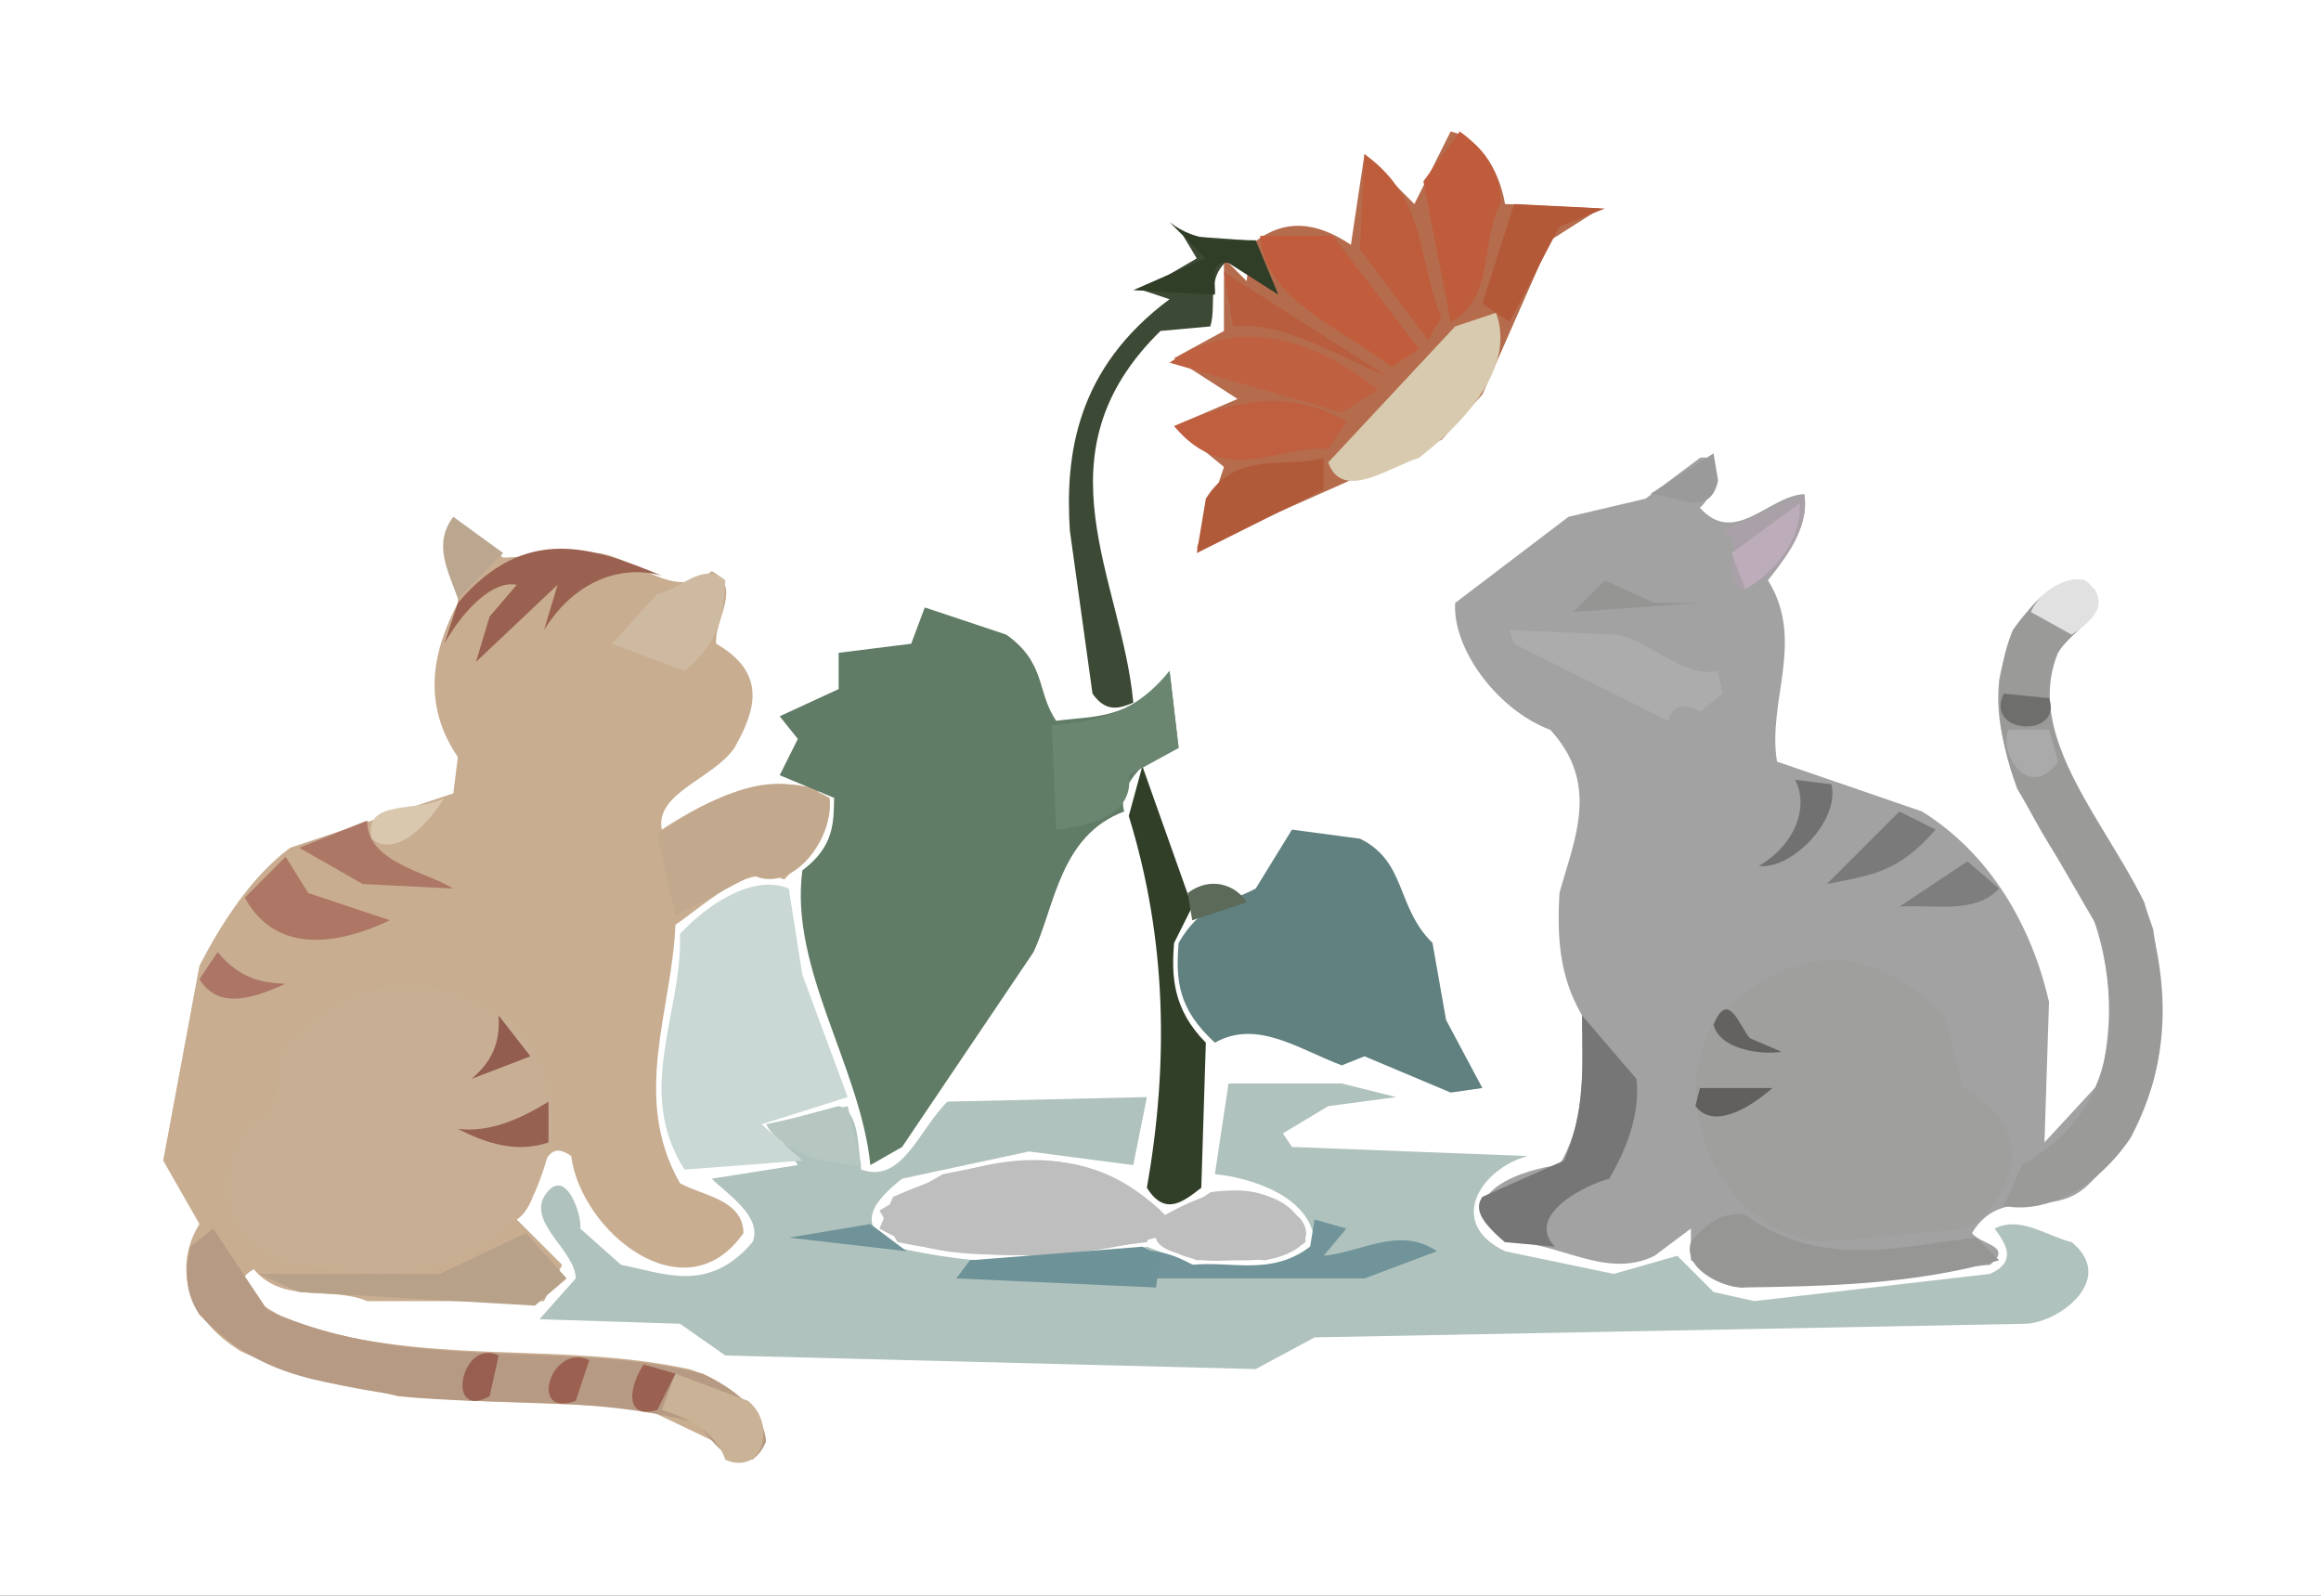 <?xml version="1.0" ?>
<svg xmlns="http://www.w3.org/2000/svg" version="1.1" width="512" height="352">
  <rect width="100%" height="100%" fill="#333333" stroke="none"/>
  <defs/>
  <g>
    <path d="M 0.0 0.0 L 512.0 0.0 L 512.0 352.0 L 0.0 352.0 L 0.0 0.0" stroke-width="0.0" fill="rgb(255, 255, 255)" opacity="1.0" stroke="rgb(0, 0, 0)" stroke-opacity="0.0" stroke-linecap="round" stroke-linejoin="round"/>
    <path d="M 0.0 2.0 L 0.0 351.0 L 511.0 351.0 L 511.0 2.0 L 0.0 2.0" stroke-width="2.0" fill="rgb(255, 255, 255)" opacity="1.0" stroke="rgb(0, 0, 0)" stroke-opacity="0.0" stroke-linecap="round" stroke-linejoin="round"/>
    <path d="M 346.0 114.0 L 321.0 133.0 C 320.381 143.062 330.2 156.557 342.0 161.0 C 352.996 173.0 347.321 185.0 344.0 197.0 C 343.533 206.0 343.728 215.0 349.0 224.0 C 348.859 235.0 350.388 246.0 344.0 257.0 C 337.158 257.596 318.235 263.284 332.0 274.0 C 343.0 273.319 354.0 282.505 365.0 277.0 L 373.0 271.0 L 373.0 278.0 L 384.0 284.0 L 439.0 279.0 C 444.208 274.794 436.981 274.615 435.0 272.0 C 441.775 260.91 452.587 269.631 461.0 261.0 C 480.118 242.333 477.589 223.667 475.0 205.0 C 468.455 184.667 445.637 164.333 454.0 144.0 C 456.917 138.933 465.187 135.719 462.0 130.0 C 450.274 124.136 442.496 141.025 441.0 150.0 C 439.212 166.253 449.099 183.148 460.0 198.0 C 465.847 211.667 466.71 225.333 463.0 239.0 L 451.0 252.0 L 452.0 221.0 C 448.888 207.236 440.966 189.604 424.0 179.0 L 392.0 168.0 C 389.785 154.667 398.318 141.333 390.0 128.0 C 395.117 121.667 399.112 115.333 398.0 109.0 C 390.333 109.275 382.667 120.664 375.0 112.0 C 379.009 108.435 379.971 99.955 375.0 101.0 L 363.0 110.0 L 346.0 114.0" stroke-width="2.0" fill="rgb(162, 162, 162)" opacity="1.0" stroke="rgb(0, 0, 0)" stroke-opacity="0.0" stroke-linecap="round" stroke-linejoin="round"/>
    <path d="M 101.0 115.0 L 101.0 133.0 C 95.051 144.333 93.308 155.667 101.0 167.0 L 100.0 175.0 L 64.0 187.0 C 55.262 193.495 48.821 203.769 44.0 213.0 L 36.0 256.0 L 44.0 270.0 C 38.311 279.181 40.819 290.417 53.0 298.0 C 83.0 312.33 113.0 307.704 143.0 311.0 L 166.0 322.0 C 173.527 313.536 159.18 304.076 152.0 302.0 C 122.333 295.667 92.667 301.723 63.0 291.0 C 59.383 288.544 48.76 283.819 56.0 280.0 C 62.449 287.73 72.915 283.596 81.0 287.0 L 120.0 287.0 L 124.0 279.0 L 114.0 269.0 C 120.19 265.093 118.132 249.429 126.0 255.0 C 128.225 271.88 151.224 290.338 164.0 272.0 C 163.937 264.487 154.623 263.677 150.0 261.0 C 139.191 242.0 148.23 223.0 149.0 204.0 C 157.0 198.408 165.0 190.402 173.0 194.0 C 179.023 187.353 186.641 181.554 180.0 174.0 C 168.667 170.823 157.333 175.53 146.0 183.0 C 144.419 174.947 157.243 171.841 162.0 165.0 C 166.518 157.008 169.491 148.632 158.0 142.0 C 157.384 136.983 163.942 129.356 157.0 126.0 C 148.667 132.812 140.333 123.052 132.0 122.0 L 111.0 123.0 L 101.0 115.0" stroke-width="2.0" fill="rgb(200, 173, 145)" opacity="1.0" stroke="rgb(0, 0, 0)" stroke-opacity="0.0" stroke-linecap="round" stroke-linejoin="round"/>
    <path d="M 119.0 291.0 L 150.0 292.0 L 160.0 299.0 L 277.0 302.0 L 290.0 295.0 L 447.0 292.0 C 454.481 291.583 466.915 282.088 457.0 274.0 C 451.333 272.588 445.667 268.138 440.0 271.0 C 442.873 274.863 444.723 278.369 439.0 281.0 L 387.0 287.0 L 378.0 285.0 L 370.0 277.0 L 356.0 281.0 L 332.0 276.0 C 318.808 269.681 326.857 257.703 337.0 255.0 L 285.0 253.0 L 283.0 250.0 L 293.0 244.0 L 308.0 242.0 L 296.0 239.0 L 271.0 239.0 L 268.0 259.0 C 275.068 259.676 289.137 263.485 290.0 274.0 C 282.0 282.13 274.0 279.169 266.0 280.0 L 253.0 275.0 C 234.333 279.982 215.667 279.351 197.0 275.0 C 188.684 270.0 192.703 265.0 199.0 260.0 L 227.0 254.0 L 250.0 257.0 L 253.0 242.0 L 209.0 243.0 C 202.541 249.415 199.036 261.148 190.0 258.0 C 189.239 253.774 189.707 244.979 185.0 244.0 L 170.0 248.0 L 176.0 257.0 L 157.0 260.0 C 160.101 263.134 168.377 268.39 166.0 274.0 C 156.333 285.331 146.667 280.906 137.0 279.0 L 128.0 271.0 C 128.471 268.23 124.667 256.402 120.0 264.0 C 116.744 270.0 126.938 276.0 127.0 282.0 L 119.0 291.0" stroke-width="2.0" fill="rgb(176, 194, 190)" opacity="1.0" stroke="rgb(0, 0, 0)" stroke-opacity="0.0" stroke-linecap="round" stroke-linejoin="round"/>
    <path d="M 258.0 148.0 C 249.667 158.941 241.333 157.859 233.0 159.0 C 228.62 152.667 230.871 146.333 222.0 140.0 L 204.0 134.0 L 201.0 142.0 L 185.0 144.0 L 185.0 152.0 L 172.0 158.0 L 176.0 163.0 L 172.0 171.0 L 184.0 176.0 C 183.892 181.333 184.091 186.667 177.0 192.0 C 174.122 213.667 189.808 235.333 192.0 257.0 L 199.0 253.0 L 228.0 210.0 C 232.689 200 233.776 184.285 248.0 179.0 C 246.168 173.186 254.133 165.454 260.0 165.0 L 258.0 148.0" stroke-width="2.0" fill="rgb(96, 123, 102)" opacity="1.0" stroke="rgb(0, 0, 0)" stroke-opacity="0.0" stroke-linecap="round" stroke-linejoin="round"/>
    <path d="M 353.0 46.0 L 332.0 45.0 C 331.044 39.132 327.405 30.704 320.0 29.0 L 312.0 45.0 L 301.0 34.0 L 298.0 54.0 C 290.667 49.072 283.333 47.788 276.0 54.0 L 275.0 62.0 L 270.0 57.0 L 270.0 73.0 L 259.0 79.0 L 273.0 88.0 L 259.0 94.0 L 270.0 103.0 L 264.0 121.0 L 318.0 97.0 L 327.0 87.0 L 342.0 53.0 L 353.0 46.0" stroke-width="2.0" fill="rgb(181, 108, 77)" opacity="1.0" stroke="rgb(0, 0, 0)" stroke-opacity="0.0" stroke-linecap="round" stroke-linejoin="round"/>
    <path d="M 115.0 227.0 C 97.646 213.338 77.695 213.42 62.0 232.0 C 60.394 237.376 62.925 245.625 55.0 248.0 C 47.964 257.667 47.662 271.536 61.0 278.0 C 79.913 281.64 103.691 285.784 118.0 263.0 C 122.96 251.333 124.582 239.667 115.0 227.0" stroke-width="2.0" fill="rgb(200, 175, 147)" opacity="1.0" stroke="rgb(0, 0, 0)" stroke-opacity="0.0" stroke-linecap="round" stroke-linejoin="round"/>
    <path d="M 379.0 224.0 C 366.841 241.979 378.728 271.839 402.0 274.0 L 434.0 271.0 C 447.641 260.879 446.796 246.976 433.0 240.0 L 429.0 224.0 C 412.667 207.98 396.333 207.404 379.0 224.0" stroke-width="2.0" fill="rgb(159, 159, 158)" opacity="1.0" stroke="rgb(0, 0, 0)" stroke-opacity="0.0" stroke-linecap="round" stroke-linejoin="round"/>
    <path d="M 260.0 208.0 C 259.33 216.276 259.869 222.559 268.0 230.0 C 277.333 224.722 286.667 231.554 296.0 235.0 L 301.0 233.0 L 320.0 241.0 L 327.0 240.0 L 319.0 225.0 L 316.0 208.0 C 307.922 200.084 310.308 190.028 300.0 185.0 L 285.0 183.0 L 277.0 196.0 C 270.248 199.56 264.947 199.346 260.0 208.0" stroke-width="2.0" fill="rgb(97, 128, 128)" opacity="1.0" stroke="rgb(0, 0, 0)" stroke-opacity="0.0" stroke-linecap="round" stroke-linejoin="round"/>
    <path d="M 459.0 128.0 C 453.836 127.089 447.714 133.724 444.0 139.0 C 439.309 150.667 440.63 162.333 445.0 174.0 L 463.0 205.0 C 466.931 222.257 468.611 244.348 446.0 257.0 L 442.0 266.0 C 451.181 267.821 462.417 262.26 470.0 251.0 C 479.205 233.667 478.565 216.333 473.0 199.0 C 464.359 181.333 447.728 163.667 453.0 146.0 C 454.352 139.808 469.308 133.793 459.0 128.0" stroke-width="2.0" fill="rgb(154, 154, 153)" opacity="1.0" stroke="rgb(0, 0, 0)" stroke-opacity="0.0" stroke-linecap="round" stroke-linejoin="round"/>
    <path d="M 174.0 196.0 C 166.242 192.738 156.125 199.401 150.0 206.0 C 150.591 223.333 139.913 240.667 151.0 258.0 L 177.0 256.0 L 168.0 248.0 L 187.0 242.0 L 177.0 215.0 L 174.0 196.0" stroke-width="2.0" fill="rgb(201, 216, 213)" opacity="1.0" stroke="rgb(0, 0, 0)" stroke-opacity="0.0" stroke-linecap="round" stroke-linejoin="round"/>
    <path d="M 42.0 275.0 C 40.784 280.0 40.676 285.0 44.0 290.0 C 58.667 305.331 73.333 304.507 88.0 308.0 C 110.0 310.184 132.0 307.872 154.0 314.0 C 158.468 320.199 165.037 326.945 169.0 318.0 C 168.503 311.037 161.393 305.992 155.0 303.0 C 123.0 295.137 91.0 303.316 59.0 289.0 L 47.0 271.0 L 42.0 275.0" stroke-width="2.0" fill="rgb(183, 154, 131)" opacity="1.0" stroke="rgb(0, 0, 0)" stroke-opacity="0.0" stroke-linecap="round" stroke-linejoin="round"/>
    <path d="M 194.0 267.0 L 198.0 274.0 C 217.0 277.881 236.0 278.157 255.0 273.0 C 263.0 280.891 271.0 277.039 279.0 278.0 C 283.065 277.261 291.113 274.874 287.0 269.0 C 277.0 258.944 267.0 262.512 257.0 268.0 C 240.667 251.81 224.333 255.725 208.0 259.0 L 194.0 267.0" stroke-width="2.0" fill="rgb(190, 190, 190)" opacity="1.0" stroke="rgb(0, 0, 0)" stroke-opacity="0.0" stroke-linecap="round" stroke-linejoin="round"/>
    <path d="M 194.0 271.0 C 205.667 277.815 217.333 276.423 229.0 277.0 L 253.0 274.0 L 256.0 267.0 C 236.333 249.844 216.667 255.578 197.0 264.0 L 194.0 271.0" stroke-width="2.0" fill="rgb(190, 190, 190)" opacity="1.0" stroke="rgb(0, 0, 0)" stroke-opacity="0.0" stroke-linecap="round" stroke-linejoin="round"/>
    <path d="M 252.0 169.0 L 249.0 180.0 C 257.446 207.333 257.808 234.667 253.0 262.0 C 257.0 268.383 261.0 265.085 265.0 262.0 L 266.0 230.0 C 258.728 222.667 258.388 215.333 259.0 208.0 L 263.0 200.0 L 252.0 169.0" stroke-width="2.0" fill="rgb(49, 62, 40)" opacity="1.0" stroke="rgb(0, 0, 0)" stroke-opacity="0.0" stroke-linecap="round" stroke-linejoin="round"/>
    <path d="M 275.0 53.0 L 261.0 52.0 L 264.0 57.0 L 252.0 64.0 L 258.0 66.0 C 237.495 81.253 234.934 100.15 236.0 117.0 L 241.0 153.0 C 244.0 157.287 247.0 156.256 250.0 155.0 C 247.521 127.667 228.074 100.333 256.0 73.0 L 267.0 72.0 C 268.604 66.549 265.363 59.978 273.0 56.0 C 278.042 61.652 279.454 59.413 275.0 53.0" stroke-width="2.0" fill="rgb(60, 73, 52)" opacity="1.0" stroke="rgb(0, 0, 0)" stroke-opacity="0.0" stroke-linecap="round" stroke-linejoin="round"/>
    <path d="M 183.0 176.0 C 170.333 168.673 157.667 175.575 145.0 184.0 L 149.0 202.0 L 166.0 193.0 C 174.794 197.397 184.096 184.865 183.0 176.0" stroke-width="2.0" fill="rgb(194, 168, 141)" opacity="1.0" stroke="rgb(0, 0, 0)" stroke-opacity="0.0" stroke-linecap="round" stroke-linejoin="round"/>
    <path d="M 317.0 276.0 C 308.667 270.347 300.333 276.253 292.0 277.0 L 297.0 271.0 L 290.0 269.0 L 289.0 275.0 C 280.333 281.538 271.667 278.096 263.0 279.0 C 255.333 274.409 247.667 275.253 240.0 278.0 L 214.0 278.0 L 211.0 282.0 L 301.0 282.0 L 317.0 276.0" stroke-width="2.0" fill="rgb(112, 148, 153)" opacity="1.0" stroke="rgb(0, 0, 0)" stroke-opacity="0.0" stroke-linecap="round" stroke-linejoin="round"/>
    <path d="M 330.0 69.0 L 321.0 72.0 L 293.0 102.0 C 296.092 110.801 306.696 102.908 313.0 101.0 C 324.263 92.281 334.231 80.276 330.0 69.0" stroke-width="2.0" fill="rgb(216, 202, 174)" opacity="1.0" stroke="rgb(0, 0, 0)" stroke-opacity="0.0" stroke-linecap="round" stroke-linejoin="round"/>
    <path d="M 373.0 274.0 C 371.163 279.914 379.97 283.893 384.0 284.0 C 403.0 283.734 422.0 283.365 441.0 278.0 L 436.0 273.0 C 419.0 274.858 402.0 280.163 385.0 268.0 C 381.333 267.41 377.667 268.33 373.0 274.0" stroke-width="2.0" fill="rgb(150, 150, 149)" opacity="1.0" stroke="rgb(0, 0, 0)" stroke-opacity="0.0" stroke-linecap="round" stroke-linejoin="round"/>
    <path d="M 349.0 224.0 C 349.128 234.667 349.748 245.333 345.0 256.0 L 327.0 264.0 C 324.665 267.333 328.184 270.667 332.0 274.0 L 343.0 275.0 C 336.213 267.928 350.159 261.224 355.0 260.0 C 359.249 252.667 361.779 245.333 361.0 238.0 L 349.0 224.0" stroke-width="2.0" fill="rgb(118, 118, 118)" opacity="1.0" stroke="rgb(0, 0, 0)" stroke-opacity="0.0" stroke-linecap="round" stroke-linejoin="round"/>
    <path d="M 258.0 148.0 C 249.333 158.618 240.667 158.985 232.0 160.0 L 233.0 183.0 C 239.858 182.293 250.29 180.065 249.0 171.0 L 260.0 165.0 L 258.0 148.0" stroke-width="2.0" fill="rgb(106, 134, 113)" opacity="1.0" stroke="rgb(0, 0, 0)" stroke-opacity="0.0" stroke-linecap="round" stroke-linejoin="round"/>
    <path d="M 125.0 282.0 L 116.0 272.0 L 97.0 281.0 L 57.0 281.0 L 66.0 285.0 L 118.0 288.0 L 125.0 282.0" stroke-width="2.0" fill="rgb(184, 161, 137)" opacity="1.0" stroke="rgb(0, 0, 0)" stroke-opacity="0.0" stroke-linecap="round" stroke-linejoin="round"/>
    <path d="M 278.0 52.0 C 278.875 66.243 296.266 72.466 307.0 81.0 L 313.0 77.0 L 294.0 52.0 L 278.0 52.0" stroke-width="2.0" fill="rgb(193, 93, 60)" opacity="1.0" stroke="rgb(0, 0, 0)" stroke-opacity="0.0" stroke-linecap="round" stroke-linejoin="round"/>
    <path d="M 322.0 29.0 L 314.0 40.0 L 320.0 71.0 C 329.797 65.836 326.436 53.353 331.0 45.0 C 331.331 39.836 328.665 33.714 322.0 29.0" stroke-width="2.0" fill="rgb(190, 92, 59)" opacity="1.0" stroke="rgb(0, 0, 0)" stroke-opacity="0.0" stroke-linecap="round" stroke-linejoin="round"/>
    <path d="M 258.0 80.0 L 296.0 91.0 L 304.0 86.0 C 290.997 75.495 273.669 68.953 258.0 80.0" stroke-width="2.0" fill="rgb(191, 96, 64)" opacity="1.0" stroke="rgb(0, 0, 0)" stroke-opacity="0.0" stroke-linecap="round" stroke-linejoin="round"/>
    <path d="M 333.0 139.0 L 334.0 142.0 L 368.0 159.0 C 368.965 155.477 371.84 154.925 375.0 157.0 L 380.0 153.0 L 379.0 148.0 C 371.667 149.623 364.333 141.786 357.0 140.0 L 333.0 139.0" stroke-width="2.0" fill="rgb(172, 172, 172)" opacity="1.0" stroke="rgb(0, 0, 0)" stroke-opacity="0.0" stroke-linecap="round" stroke-linejoin="round"/>
    <path d="M 255.0 271.0 C 253.662 276.162 260.859 276.241 264.0 278.0 C 272.0 277.314 280.0 279.969 288.0 274.0 C 287.633 262.96 273.621 261.816 267.0 263.0 L 255.0 271.0" stroke-width="2.0" fill="rgb(189, 190, 189)" opacity="1.0" stroke="rgb(0, 0, 0)" stroke-opacity="0.0" stroke-linecap="round" stroke-linejoin="round"/>
    <path d="M 301.0 34.0 L 300.0 55.0 L 315.0 75.0 L 318.0 70.0 C 312.792 58.29 315.057 44.059 301.0 34.0" stroke-width="2.0" fill="rgb(189, 93, 60)" opacity="1.0" stroke="rgb(0, 0, 0)" stroke-opacity="0.0" stroke-linecap="round" stroke-linejoin="round"/>
    <path d="M 146.0 127.0 C 131.0 120.783 116.0 115.317 101.0 133.0 L 98.0 142.0 C 101.978 134.938 108.549 127.888 114.0 129.0 L 108.0 136.0 L 105.0 146.0 L 123.0 129.0 L 120.0 139.0 C 126.951 127.744 137.461 124.519 146.0 127.0" stroke-width="2.0" fill="rgb(154, 97, 81)" opacity="1.0" stroke="rgb(0, 0, 0)" stroke-opacity="0.0" stroke-linecap="round" stroke-linejoin="round"/>
    <path d="M 259.0 94.0 C 270.333 107.526 281.667 98.241 293.0 99.0 L 297.0 93.0 C 284.333 85.474 271.667 88.475 259.0 94.0" stroke-width="2.0" fill="rgb(191, 95, 63)" opacity="1.0" stroke="rgb(0, 0, 0)" stroke-opacity="0.0" stroke-linecap="round" stroke-linejoin="round"/>
    <path d="M 160.0 128.0 C 155.0 123.708 150.0 130.16 145.0 131.0 L 135.0 142.0 L 151.0 148.0 C 158.845 141.667 159.556 135.333 160.0 128.0" stroke-width="2.0" fill="rgb(206, 186, 161)" opacity="1.0" stroke="rgb(0, 0, 0)" stroke-opacity="0.0" stroke-linecap="round" stroke-linejoin="round"/>
    <path d="M 354.0 46.0 L 334.0 45.0 L 327.0 67.0 L 333.0 71.0 L 344.0 50.0 L 354.0 46.0" stroke-width="2.0" fill="rgb(180, 89, 56)" opacity="1.0" stroke="rgb(0, 0, 0)" stroke-opacity="0.0" stroke-linecap="round" stroke-linejoin="round"/>
    <path d="M 292.0 101.0 C 283.587 103.439 272.775 99.15 266.0 110.0 L 264.0 122.0 L 292.0 108.0 L 292.0 101.0" stroke-width="2.0" fill="rgb(177, 90, 58)" opacity="1.0" stroke="rgb(0, 0, 0)" stroke-opacity="0.0" stroke-linecap="round" stroke-linejoin="round"/>
    <path d="M 256.0 277.0 L 252.0 275.0 L 214.0 278.0 L 211.0 282.0 L 255.0 284.0 L 256.0 277.0" stroke-width="2.0" fill="rgb(109, 146, 151)" opacity="1.0" stroke="rgb(0, 0, 0)" stroke-opacity="0.0" stroke-linecap="round" stroke-linejoin="round"/>
    <path d="M 54.0 198.0 C 61.213 211.173 75.615 207.935 86.0 203.0 L 68.0 197.0 L 63.0 189.0 L 54.0 198.0" stroke-width="2.0" fill="rgb(173, 118, 101)" opacity="1.0" stroke="rgb(0, 0, 0)" stroke-opacity="0.0" stroke-linecap="round" stroke-linejoin="round"/>
    <path d="M 149.0 303.0 L 146.0 311.0 C 151.026 312.592 157.821 315.432 160.0 322.0 C 168.37 325.617 171.332 314.038 165.0 309.0 L 149.0 303.0" stroke-width="2.0" fill="rgb(201, 178, 150)" opacity="1.0" stroke="rgb(0, 0, 0)" stroke-opacity="0.0" stroke-linecap="round" stroke-linejoin="round"/>
    <path d="M 66.0 187.0 L 80.0 195.0 L 100.0 196.0 C 93.911 192.237 80.905 190.221 81.0 181.0 L 66.0 187.0" stroke-width="2.0" fill="rgb(173, 119, 102)" opacity="1.0" stroke="rgb(0, 0, 0)" stroke-opacity="0.0" stroke-linecap="round" stroke-linejoin="round"/>
    <path d="M 398.0 109.0 L 380.0 117.0 C 385.789 119.698 379.159 125.738 384.0 130.0 C 392.283 128.142 399.429 116.483 398.0 109.0" stroke-width="2.0" fill="rgb(170, 161, 168)" opacity="1.0" stroke="rgb(0, 0, 0)" stroke-opacity="0.0" stroke-linecap="round" stroke-linejoin="round"/>
    <path d="M 270.0 60.0 L 272.0 72.0 C 283.333 70.868 294.667 78.47 306.0 83.0 L 270.0 60.0" stroke-width="2.0" fill="rgb(184, 94, 63)" opacity="1.0" stroke="rgb(0, 0, 0)" stroke-opacity="0.0" stroke-linecap="round" stroke-linejoin="round"/>
    <path d="M 250.0 64.0 L 268.0 65.0 C 268.291 62.728 266.594 57.198 271.0 58.0 L 282.0 65.0 L 277.0 53.0 C 270.667 52.848 264.333 53.881 258.0 49.0 L 266.0 57.0 L 250.0 64.0" stroke-width="2.0" fill="rgb(48, 61, 39)" opacity="1.0" stroke="rgb(0, 0, 0)" stroke-opacity="0.0" stroke-linecap="round" stroke-linejoin="round"/>
    <path d="M 190.0 257.0 L 187.0 244.0 L 169.0 248.0 C 172.092 254.023 182.696 257.084 190.0 257.0" stroke-width="2.0" fill="rgb(182, 199, 194)" opacity="1.0" stroke="rgb(0, 0, 0)" stroke-opacity="0.0" stroke-linecap="round" stroke-linejoin="round"/>
    <path d="M 427.0 183.0 L 419.0 179.0 L 403.0 195.0 C 412.988 192.991 418.676 192.518 427.0 183.0" stroke-width="2.0" fill="rgb(123, 122, 122)" opacity="1.0" stroke="rgb(0, 0, 0)" stroke-opacity="0.0" stroke-linecap="round" stroke-linejoin="round"/>
    <path d="M 100.0 114.0 C 95.43 120.0 98.892 126.0 101.0 132.0 L 111.0 122.0 L 100.0 114.0" stroke-width="2.0" fill="rgb(187, 166, 144)" opacity="1.0" stroke="rgb(0, 0, 0)" stroke-opacity="0.0" stroke-linecap="round" stroke-linejoin="round"/>
    <path d="M 404.0 173.0 L 396.0 172.0 C 399.135 178.138 395.855 186.477 388.0 191.0 C 395.062 191.946 405.946 181.062 404.0 173.0" stroke-width="2.0" fill="rgb(114, 113, 113)" opacity="1.0" stroke="rgb(0, 0, 0)" stroke-opacity="0.0" stroke-linecap="round" stroke-linejoin="round"/>
    <path d="M 397.0 111.0 L 382.0 122.0 L 385.0 130.0 C 392.1 125.71 397.412 118.745 397.0 111.0" stroke-width="2.0" fill="rgb(189, 173, 186)" opacity="1.0" stroke="rgb(0, 0, 0)" stroke-opacity="0.0" stroke-linecap="round" stroke-linejoin="round"/>
    <path d="M 441.0 196.0 L 434.0 190.0 L 419.0 200.0 C 426.009 199.397 435.654 201.844 441.0 196.0" stroke-width="2.0" fill="rgb(127, 126, 126)" opacity="1.0" stroke="rgb(0, 0, 0)" stroke-opacity="0.0" stroke-linecap="round" stroke-linejoin="round"/>
    <path d="M 460.0 128.0 C 456.305 126.823 450.038 130.187 448.0 135.0 L 457.0 140.0 C 461.184 137.197 466.284 133.1 460.0 128.0" stroke-width="2.0" fill="rgb(225, 225, 225)" opacity="1.0" stroke="rgb(0, 0, 0)" stroke-opacity="0.0" stroke-linecap="round" stroke-linejoin="round"/>
    <path d="M 121.0 243.0 C 114.333 247.138 107.667 249.84 101.0 249.0 C 107.667 252.48 114.333 254.28 121.0 252.0 L 121.0 243.0" stroke-width="2.0" fill="rgb(151, 97, 82)" opacity="1.0" stroke="rgb(0, 0, 0)" stroke-opacity="0.0" stroke-linecap="round" stroke-linejoin="round"/>
    <path d="M 347.0 135.0 L 375.0 133.0 L 365.0 133.0 L 354.0 128.0 L 347.0 135.0" stroke-width="2.0" fill="rgb(149, 149, 148)" opacity="1.0" stroke="rgb(0, 0, 0)" stroke-opacity="0.0" stroke-linecap="round" stroke-linejoin="round"/>
    <path d="M 200.0 276.0 L 192.0 270.0 L 174.0 273.0 L 200.0 276.0" stroke-width="2.0" fill="rgb(111, 147, 152)" opacity="1.0" stroke="rgb(0, 0, 0)" stroke-opacity="0.0" stroke-linecap="round" stroke-linejoin="round"/>
    <path d="M 378.0 100.0 L 364.0 109.0 C 368.97 108.844 377.099 114.876 379.0 106.0 L 378.0 100.0" stroke-width="2.0" fill="rgb(154, 154, 154)" opacity="1.0" stroke="rgb(0, 0, 0)" stroke-opacity="0.0" stroke-linecap="round" stroke-linejoin="round"/>
    <path d="M 44.0 216.0 C 48.523 223.241 56.862 219.699 63.0 217.0 C 58.0 216.818 53.0 216.049 48.0 210.0 L 44.0 216.0" stroke-width="2.0" fill="rgb(172, 117, 101)" opacity="1.0" stroke="rgb(0, 0, 0)" stroke-opacity="0.0" stroke-linecap="round" stroke-linejoin="round"/>
    <path d="M 98.0 176.0 C 92.531 179.346 79.954 175.996 82.0 185.0 C 87.186 189.408 94.41 181.882 98.0 176.0" stroke-width="2.0" fill="rgb(217, 199, 174)" opacity="1.0" stroke="rgb(0, 0, 0)" stroke-opacity="0.0" stroke-linecap="round" stroke-linejoin="round"/>
    <path d="M 443.0 161.0 C 440.908 166.59 447.785 176.784 454.0 168.0 L 452.0 161.0 L 443.0 161.0" stroke-width="2.0" fill="rgb(170, 170, 170)" opacity="1.0" stroke="rgb(0, 0, 0)" stroke-opacity="0.0" stroke-linecap="round" stroke-linejoin="round"/>
    <path d="M 110.0 224.0 C 110.201 228.667 109.557 233.333 104.0 238.0 L 117.0 233.0 L 110.0 224.0" stroke-width="2.0" fill="rgb(146, 92, 79)" opacity="1.0" stroke="rgb(0, 0, 0)" stroke-opacity="0.0" stroke-linecap="round" stroke-linejoin="round"/>
    <path d="M 374.0 244.0 C 377.898 249.051 385.499 244.781 391.0 240.0 L 375.0 240.0 L 374.0 244.0" stroke-width="2.0" fill="rgb(97, 96, 95)" opacity="1.0" stroke="rgb(0, 0, 0)" stroke-opacity="0.0" stroke-linecap="round" stroke-linejoin="round"/>
    <path d="M 262.0 197.0 L 263.0 203.0 L 275.0 199.0 C 272.583 195.133 266.964 193.201 262.0 197.0" stroke-width="2.0" fill="rgb(92, 106, 89)" opacity="1.0" stroke="rgb(0, 0, 0)" stroke-opacity="0.0" stroke-linecap="round" stroke-linejoin="round"/>
    <path d="M 142.0 301.0 C 138.894 305.551 137.439 313.264 145.0 311.0 L 149.0 303.0 L 142.0 301.0" stroke-width="2.0" fill="rgb(154, 96, 80)" opacity="1.0" stroke="rgb(0, 0, 0)" stroke-opacity="0.0" stroke-linecap="round" stroke-linejoin="round"/>
    <path d="M 110.0 299.0 C 101.687 295.022 98.126 313.453 108.0 308.0 L 110.0 299.0" stroke-width="2.0" fill="rgb(152, 94, 79)" opacity="1.0" stroke="rgb(0, 0, 0)" stroke-opacity="0.0" stroke-linecap="round" stroke-linejoin="round"/>
    <path d="M 130.0 300.0 C 121.563 296.041 116.364 312.959 127.0 309.0 L 130.0 300.0" stroke-width="2.0" fill="rgb(156, 96, 80)" opacity="1.0" stroke="rgb(0, 0, 0)" stroke-opacity="0.0" stroke-linecap="round" stroke-linejoin="round"/>
    <path d="M 442.0 153.0 C 437.681 162.164 455.217 162.782 452.0 154.0 L 442.0 153.0" stroke-width="2.0" fill="rgb(110, 110, 109)" opacity="1.0" stroke="rgb(0, 0, 0)" stroke-opacity="0.0" stroke-linecap="round" stroke-linejoin="round"/>
    <path d="M 378.0 226.0 C 379.279 231.461 388.464 232.767 393.0 232.0 L 386.0 229.0 C 383.62 226.147 381.229 218.206 378.0 226.0" stroke-width="2.0" fill="rgb(99, 98, 97)" opacity="1.0" stroke="rgb(0, 0, 0)" stroke-opacity="0.0" stroke-linecap="round" stroke-linejoin="round"/>
  </g>
</svg>
